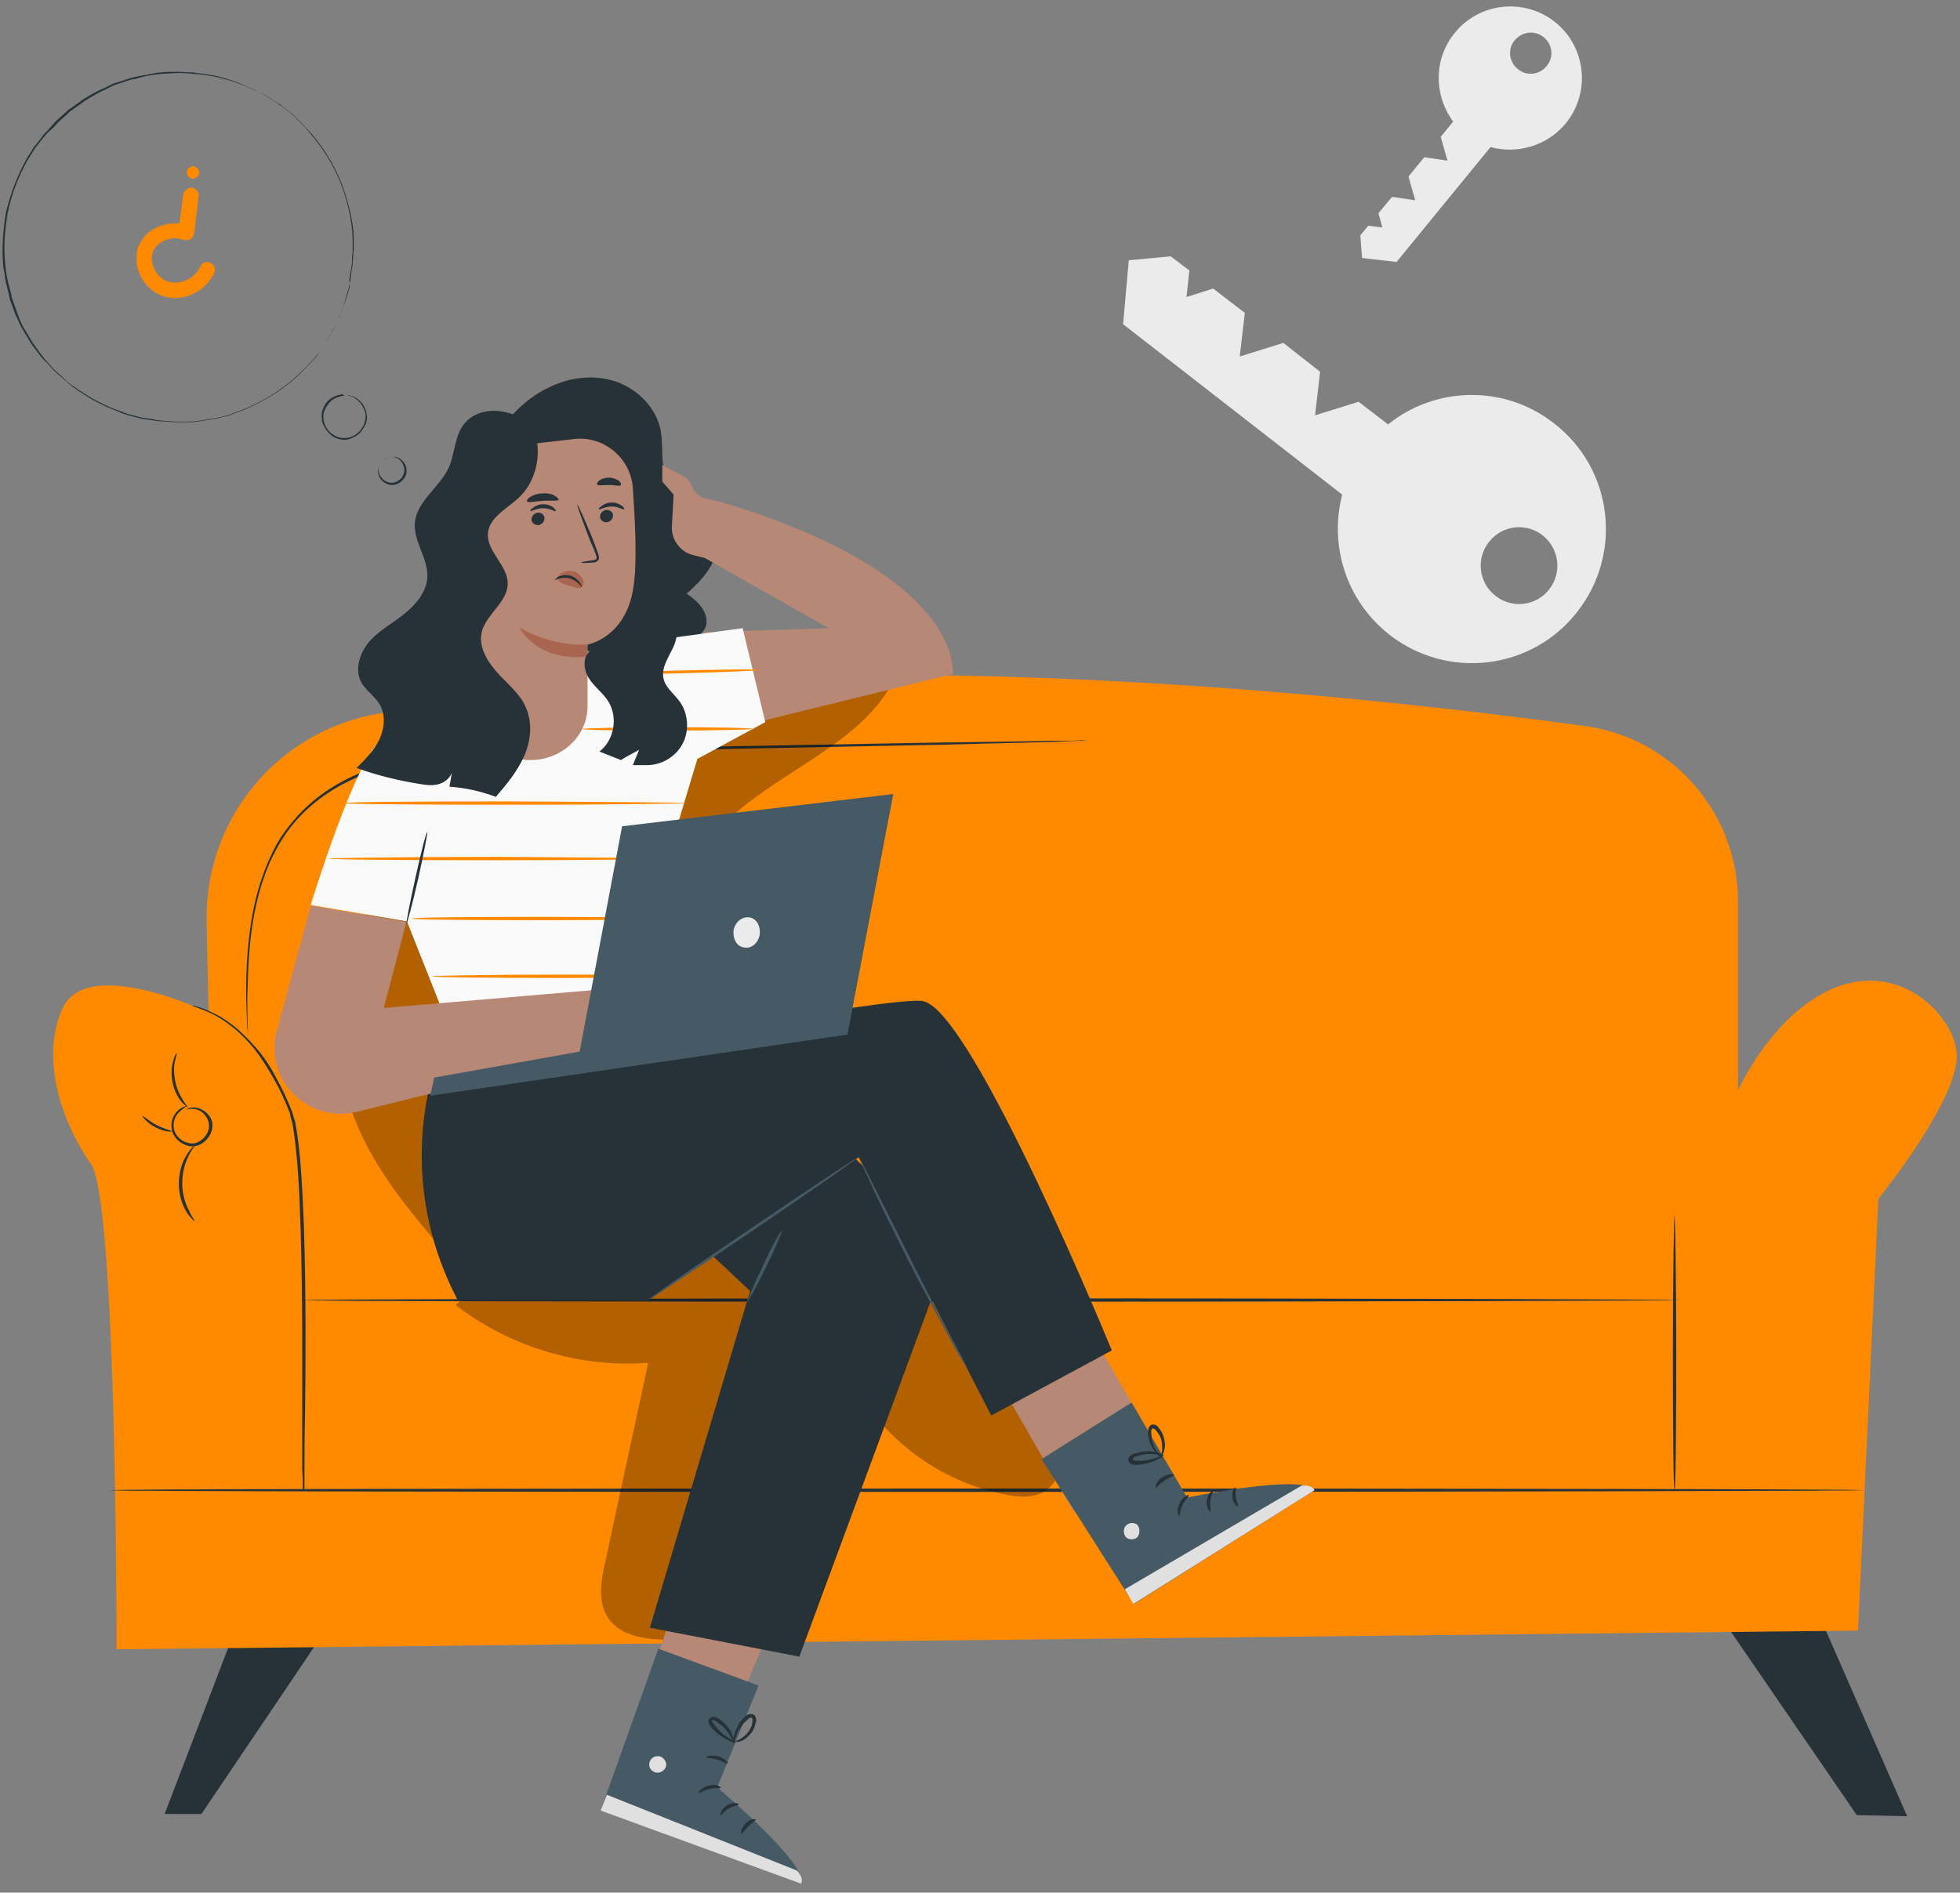 <svg width="117" height="113" viewBox="0 0 117 113" fill="none" xmlns="http://www.w3.org/2000/svg">
<rect x="0" y="0" width="117" height="113" fill="#808080" stroke="none"/>
<path d="M82.96 37.911C86.441 40.615 91.476 40.006 94.18 36.492C96.883 33.011 96.275 27.976 92.76 25.272C89.787 22.94 85.664 23.075 82.859 25.34L81.101 23.988L78.499 24.799L78.803 22.197L76.607 20.473L74.005 21.284L74.309 18.682L72.416 17.229L70.828 17.736L70.997 16.148L69.882 15.303L67.381 15.539L67.043 19.358L80.121 29.53C79.344 32.538 80.324 35.85 82.96 37.911ZM92.49 35.174C91.713 36.188 90.26 36.357 89.28 35.579C88.266 34.802 88.097 33.349 88.874 32.369C89.651 31.355 91.105 31.186 92.085 31.963C93.065 32.741 93.267 34.16 92.49 35.174Z" fill="#EBEBEB"/>
<path d="M93.471 7.361C94.957 5.536 94.687 2.832 92.862 1.345C91.037 -0.142 88.334 0.129 86.847 1.954C85.563 3.508 85.596 5.705 86.745 7.259L86.002 8.172L86.407 9.591L85.022 9.388L84.076 10.537L84.481 11.957L83.096 11.754L82.284 12.734L82.521 13.579L81.676 13.477L81.203 14.052L81.305 15.404L83.366 15.64L88.976 8.78C90.564 9.219 92.355 8.712 93.471 7.361ZM92.153 2.224C92.693 2.663 92.761 3.441 92.321 3.947C91.882 4.488 91.105 4.556 90.598 4.116C90.057 3.677 89.99 2.9 90.429 2.393C90.868 1.886 91.612 1.785 92.153 2.224Z" fill="#EBEBEB"/>
<path d="M102.492 96.206L110.839 108.372L113.847 108.439L108.372 95.936L102.492 96.206Z" fill="#263238"/>
<path d="M14.221 96.814L9.828 108.304H12.025L19.73 96.882L14.221 96.814Z" fill="#263238"/>
<path d="M12.331 55.078L12.669 69.948C12.703 72.043 14.393 73.733 16.522 73.8L99.723 75.659C101.92 75.693 103.745 73.936 103.745 71.739V53.828C103.745 48.556 99.858 44.061 94.62 43.352C79.379 41.257 47.984 38.046 22.605 42.608C16.522 43.656 12.196 48.962 12.331 55.078Z" fill="#FF8A00"/>
<path d="M11.959 60.249C11.959 60.249 5.099 57.072 3.713 60.249C2.327 63.426 3.882 67.312 5.437 69.509C6.991 71.705 6.957 98.471 6.957 98.471L110.909 97.355L112.125 71.57C112.125 71.57 117.127 65.42 116.789 62.784C116.485 60.148 112.26 56.295 107.428 60.249C102.595 64.203 101.345 72.449 101.345 72.449L18.481 73.057C18.515 73.091 18.785 61.499 11.959 60.249Z" fill="#FF8A00"/>
<path d="M100.33 77.619C100.33 77.653 81.912 77.72 59.202 77.72C36.492 77.72 18.074 77.687 18.074 77.619C18.074 77.585 36.492 77.518 59.202 77.518C81.912 77.518 100.33 77.585 100.33 77.619Z" fill="#263238"/>
<path d="M18.074 88.974C18.074 88.974 18.074 88.94 18.074 88.906C18.074 88.839 18.074 88.771 18.074 88.67C18.074 88.467 18.074 88.163 18.041 87.757C18.041 86.946 18.041 85.797 18.041 84.378C18.041 81.505 18.074 77.585 17.939 73.226C17.872 71.063 17.77 68.968 17.466 67.109C17.398 66.872 17.331 66.67 17.297 66.433C17.196 66.23 17.128 65.994 17.027 65.791C16.858 65.385 16.655 64.98 16.452 64.608C16.047 63.865 15.641 63.223 15.202 62.648C14.762 62.107 14.289 61.634 13.85 61.296C13.411 60.958 13.005 60.688 12.633 60.519C11.924 60.181 11.484 60.08 11.484 60.046C11.484 60.046 11.518 60.046 11.552 60.046C11.62 60.046 11.687 60.08 11.789 60.114C11.991 60.147 12.295 60.282 12.667 60.451C13.039 60.62 13.444 60.857 13.918 61.229C14.357 61.567 14.83 62.04 15.303 62.581C15.776 63.121 16.216 63.797 16.587 64.54C16.79 64.912 16.993 65.318 17.162 65.723C17.263 65.926 17.331 66.129 17.432 66.365C17.5 66.602 17.567 66.805 17.635 67.041C17.973 68.934 18.041 70.995 18.142 73.192C18.277 77.551 18.243 81.505 18.209 84.378C18.176 85.797 18.176 86.946 18.176 87.757C18.176 88.129 18.176 88.467 18.176 88.67C18.176 88.771 18.176 88.839 18.176 88.906C18.074 88.94 18.074 88.974 18.074 88.974Z" fill="#263238"/>
<path d="M11.147 66.231C11.147 66.231 11.248 66.163 11.417 66.129C11.586 66.095 11.89 66.129 12.194 66.332C12.33 66.433 12.465 66.569 12.566 66.737C12.668 66.906 12.701 67.143 12.668 67.38C12.6 67.819 12.228 68.292 11.688 68.427C11.147 68.529 10.64 68.191 10.403 67.819C10.268 67.616 10.234 67.38 10.234 67.177C10.234 66.974 10.302 66.771 10.37 66.636C10.539 66.332 10.775 66.163 10.944 66.095C11.113 66.028 11.214 66.028 11.214 66.028C11.214 66.028 11.113 66.062 10.978 66.163C10.843 66.264 10.606 66.433 10.471 66.704C10.336 66.974 10.302 67.38 10.505 67.718C10.707 68.055 11.147 68.326 11.62 68.258C12.059 68.157 12.397 67.751 12.465 67.38C12.532 66.974 12.33 66.636 12.093 66.433C11.857 66.231 11.586 66.197 11.417 66.197C11.248 66.231 11.147 66.264 11.147 66.231Z" fill="#263238"/>
<path d="M11.622 72.921C11.622 72.921 11.386 72.752 11.149 72.381C10.912 72.009 10.676 71.401 10.676 70.691C10.676 69.981 10.879 69.373 11.115 69.001C11.352 68.596 11.554 68.427 11.588 68.427C11.622 68.461 11.419 68.663 11.25 69.035C11.047 69.407 10.879 70.015 10.879 70.657C10.879 71.333 11.081 71.908 11.284 72.279C11.453 72.685 11.656 72.888 11.622 72.921Z" fill="#263238"/>
<path d="M10.54 62.885C10.574 62.885 10.506 63.087 10.439 63.392C10.371 63.696 10.371 64.135 10.472 64.608C10.574 65.081 10.777 65.453 10.945 65.724C11.114 65.994 11.25 66.129 11.25 66.129C11.25 66.129 11.047 66.028 10.844 65.791C10.641 65.555 10.405 65.149 10.303 64.642C10.202 64.135 10.236 63.696 10.337 63.358C10.405 63.054 10.506 62.885 10.54 62.885Z" fill="#263238"/>
<path d="M8.511 66.636C8.544 66.602 8.849 66.906 9.355 67.177C9.829 67.413 10.268 67.514 10.268 67.548C10.268 67.582 9.795 67.582 9.288 67.312C8.747 67.041 8.477 66.636 8.511 66.636Z" fill="#263238"/>
<path d="M111.279 88.974C111.279 89.008 87.826 89.075 58.932 89.075C30.004 89.075 6.551 89.041 6.551 88.974C6.551 88.906 30.004 88.873 58.932 88.873C87.86 88.873 111.279 88.906 111.279 88.974Z" fill="#263238"/>
<path d="M99.961 72.55C99.995 72.55 100.062 76.234 100.062 80.762C100.062 85.291 100.028 88.974 99.961 88.974C99.893 88.974 99.859 85.291 99.859 80.762C99.859 76.234 99.927 72.55 99.961 72.55Z" fill="#263238"/>
<path d="M65.252 44.197C65.252 44.197 65.184 44.197 65.083 44.197C64.981 44.197 64.812 44.197 64.609 44.231C64.17 44.231 63.562 44.264 62.785 44.298C61.196 44.332 58.932 44.4 56.093 44.467C50.45 44.569 42.643 44.737 34.059 44.907C31.897 44.974 29.801 44.94 27.774 45.075C25.746 45.211 23.82 45.481 22.062 46.123C20.305 46.731 18.784 47.745 17.703 48.962C17.162 49.57 16.723 50.246 16.385 50.922C16.013 51.598 15.777 52.307 15.574 52.95C15.168 54.301 14.999 55.552 14.898 56.667C14.797 57.782 14.797 58.762 14.763 59.539C14.763 60.317 14.763 60.925 14.797 61.364C14.797 61.567 14.797 61.736 14.797 61.837C14.797 61.939 14.797 62.006 14.797 62.006C14.797 62.006 14.797 61.939 14.797 61.837C14.797 61.736 14.797 61.567 14.763 61.364C14.729 60.959 14.729 60.35 14.695 59.539C14.695 58.762 14.695 57.782 14.797 56.667C14.898 55.552 15.067 54.267 15.473 52.916C15.675 52.24 15.946 51.53 16.284 50.854C16.622 50.145 17.095 49.469 17.635 48.86C18.717 47.61 20.271 46.562 22.029 45.954C23.786 45.312 25.78 45.042 27.774 44.907C29.801 44.771 31.897 44.771 34.059 44.737C42.677 44.569 50.45 44.433 56.093 44.332C58.898 44.298 61.196 44.264 62.785 44.231C63.562 44.231 64.17 44.231 64.609 44.197C64.812 44.197 64.981 44.197 65.083 44.197C65.184 44.197 65.252 44.197 65.252 44.197Z" fill="#263238"/>
<path d="M38.624 55.788C38.624 55.788 38.523 55.856 38.354 55.991C38.185 56.126 37.949 56.363 37.813 56.734C37.678 57.106 37.678 57.579 38.016 57.985C38.32 58.391 38.895 58.661 39.435 58.526C40.01 58.391 40.382 57.883 40.483 57.41C40.584 56.904 40.348 56.464 40.078 56.194C39.807 55.923 39.503 55.822 39.267 55.788C39.064 55.755 38.928 55.755 38.928 55.755C38.928 55.755 39.064 55.721 39.267 55.721C39.503 55.755 39.841 55.822 40.145 56.126C40.314 56.261 40.449 56.43 40.551 56.667C40.652 56.904 40.686 57.174 40.618 57.444C40.517 57.985 40.111 58.559 39.469 58.728C38.827 58.864 38.185 58.559 37.881 58.12C37.712 57.883 37.611 57.647 37.611 57.377C37.577 57.14 37.644 56.904 37.712 56.701C37.881 56.329 38.117 56.059 38.32 55.957C38.523 55.788 38.624 55.755 38.624 55.788Z" fill="#263238"/>
<path d="M37.204 64.541C37.171 64.541 37.069 64.169 36.934 63.527C36.833 62.919 36.731 62.006 37.002 61.026C37.272 60.046 37.914 59.336 38.455 59.032C38.725 58.863 38.995 58.796 39.164 58.762C39.333 58.728 39.435 58.728 39.435 58.728C39.435 58.762 39.029 58.796 38.522 59.134C38.015 59.471 37.407 60.181 37.171 61.094C36.934 62.006 37.002 62.885 37.069 63.527C37.171 64.135 37.238 64.541 37.204 64.541Z" fill="#263238"/>
<path d="M38.455 50.55C38.488 50.584 38.218 50.82 37.948 51.293C37.677 51.766 37.474 52.544 37.677 53.355C37.88 54.166 38.387 54.774 38.826 55.112C39.266 55.45 39.603 55.551 39.603 55.551C39.603 55.551 39.502 55.551 39.367 55.484C39.232 55.45 38.995 55.349 38.759 55.18C38.286 54.876 37.711 54.233 37.508 53.389C37.306 52.51 37.576 51.699 37.846 51.226C37.981 50.989 38.15 50.786 38.252 50.685C38.353 50.584 38.455 50.55 38.455 50.55Z" fill="#263238"/>
<path d="M38.151 57.309C38.151 57.377 37.306 57.377 36.326 57.715C35.346 58.052 34.637 58.526 34.603 58.492C34.569 58.458 35.245 57.883 36.259 57.545C37.273 57.208 38.151 57.275 38.151 57.309Z" fill="#263238"/>
<g opacity="0.3">
<path d="M27.199 77.923C30.444 80.424 34.6 81.674 38.689 81.37C37.844 85.358 36.966 89.312 36.121 93.299C35.884 94.347 35.682 95.53 36.222 96.476C37 97.794 38.791 97.929 40.311 97.895C42.001 97.862 43.758 97.828 45.279 97.051C47.408 95.936 48.557 93.604 49.368 91.339C50.179 89.075 50.889 86.676 52.612 84.986C54.539 87.183 57.209 88.704 60.081 89.244C60.926 89.413 61.872 89.447 62.548 88.906C63.224 88.365 63.427 87.419 63.258 86.574C63.089 85.73 62.616 84.986 62.142 84.276C60.487 81.708 58.831 79.174 57.209 76.605C56.533 75.558 55.823 74.476 54.674 73.969C53.795 73.597 52.782 73.631 51.801 73.665C43.725 74.138 35.715 75.355 27.841 77.281" fill="black"/>
</g>
<g opacity="0.3">
<path d="M53.661 39.905C51.667 45.177 44.199 46.393 41.563 51.395C38.961 56.329 42.171 62.885 39.502 67.819C38.521 69.644 36.798 70.996 35.852 72.82C35.21 74.037 34.872 75.524 33.824 76.436C32.607 77.518 30.715 77.484 29.228 76.808C27.775 76.132 26.626 74.882 25.578 73.631C23.618 71.3 21.759 68.799 20.847 65.892C19.259 60.891 20.712 55.247 23.889 51.091C27.065 46.934 31.763 44.095 36.697 42.406C41.664 40.716 46.902 40.074 52.107 39.601" fill="black"/>
</g>
<path d="M29.633 25.981C30.41 24.832 31.424 23.785 32.674 23.177C33.925 22.534 35.412 22.332 36.73 22.771C38.048 23.21 39.163 24.326 39.433 25.677C39.636 26.759 39.366 27.975 39.906 28.922C40.548 30.003 42.103 30.375 42.644 31.524C42.982 32.2 42.846 33.044 42.475 33.72C42.103 34.396 41.562 34.937 40.988 35.444C41.326 35.68 41.664 35.951 41.9 36.289C42.137 36.627 42.272 37.1 42.103 37.471C41.934 37.877 41.495 38.114 41.089 38.282C39.23 39.06 37.101 39.263 35.108 38.857C34.567 38.756 33.959 38.587 33.519 38.925" fill="#263238"/>
<path d="M43.151 30.003L42.07 33.315L49.471 37.506L42.036 37.742L42.577 43.758L56.872 40.243C56.872 40.277 57.75 34.43 43.151 30.003L42.137 29.767C41.766 29.665 41.461 29.429 41.326 29.057C41.225 28.787 41.022 28.55 40.752 28.415L39.535 27.773V28.753L40.211 29.53L40.11 31.389C40.042 32.2 40.617 32.977 41.394 33.146L42.07 33.315" fill="#B78876"/>
<path d="M26.962 41.966C26.657 41.966 23.954 42.642 22.366 44.602C20.811 46.596 18.547 54.031 18.547 54.031L24.292 55.011L26.759 61.229C26.759 61.229 41.426 59.303 40.648 58.525C39.871 57.748 38.249 56.565 38.249 56.565L41.628 45.312L45.684 43.115L44.332 37.505L36.154 38.621L26.962 41.966Z" fill="#FAFAFA"/>
<path d="M40.987 47.948C40.987 47.982 36.425 48.049 30.747 48.049C25.104 48.049 20.508 48.016 20.508 47.948C20.508 47.88 25.07 47.847 30.747 47.847C36.425 47.88 40.987 47.914 40.987 47.948Z" fill="#FF8A00"/>
<path d="M40.073 51.26C40.073 51.294 35.511 51.361 29.833 51.361C24.19 51.361 19.594 51.328 19.594 51.26C19.594 51.226 24.156 51.159 29.833 51.159C35.511 51.193 40.073 51.226 40.073 51.26Z" fill="#FF8A00"/>
<path d="M40.075 54.842C40.075 54.875 36.595 54.943 32.337 54.943C28.045 54.943 24.598 54.909 24.598 54.842C24.598 54.774 28.078 54.74 32.337 54.74C36.628 54.74 40.075 54.808 40.075 54.842Z" fill="#FF8A00"/>
<path d="M41.255 58.289C41.255 58.323 37.774 58.39 33.516 58.39C29.224 58.39 25.777 58.356 25.777 58.289C25.777 58.255 29.258 58.188 33.516 58.188C37.808 58.188 41.255 58.221 41.255 58.289Z" fill="#FF8A00"/>
<path d="M44.94 43.521C44.94 43.555 42.642 43.622 39.837 43.622C36.999 43.622 34.734 43.588 34.734 43.521C34.734 43.487 37.032 43.419 39.837 43.419C42.642 43.419 44.94 43.453 44.94 43.521Z" fill="#FF8A00"/>
<path d="M45.311 40.006C45.311 40.04 43.047 40.141 40.208 40.209C37.404 40.276 35.105 40.276 35.105 40.243C35.105 40.209 37.37 40.108 40.208 40.04C43.013 39.972 45.311 39.938 45.311 40.006Z" fill="#FF8A00"/>
<path d="M25.508 49.671C25.541 49.671 25.305 50.922 24.967 52.443C24.629 53.963 24.291 55.18 24.257 55.18C24.223 55.18 24.46 53.929 24.798 52.409C25.136 50.888 25.44 49.671 25.508 49.671Z" fill="#263238"/>
<path d="M41.495 91.88L37.203 105.364L42.374 105.871L47.206 94.178L41.495 91.88Z" fill="#B78876"/>
<path d="M45.28 100.633L42.813 106.716C42.813 106.716 48.187 111.245 47.849 112.427L35.852 108.102L39.299 98.436L45.28 100.633Z" fill="#455A64"/>
<path d="M39.298 104.857C39.028 104.823 38.791 105.026 38.758 105.297C38.724 105.567 38.927 105.803 39.197 105.837C39.467 105.871 39.771 105.634 39.771 105.364C39.771 105.094 39.501 104.823 39.264 104.857" fill="#E0E0E0"/>
<path d="M35.852 108.102L36.223 107.155L47.578 111.684C47.578 111.684 48.017 112.123 47.815 112.461L35.852 108.102Z" fill="#E0E0E0"/>
<path d="M43.017 106.749C42.983 106.817 42.679 106.716 42.341 106.817C41.969 106.885 41.733 107.087 41.699 107.054C41.665 107.02 41.868 106.716 42.307 106.614C42.713 106.479 43.051 106.682 43.017 106.749Z" fill="#263238"/>
<path d="M44.097 107.73C44.097 107.798 43.793 107.798 43.523 107.967C43.219 108.136 43.083 108.372 43.016 108.372C42.948 108.372 43.05 108 43.388 107.798C43.759 107.561 44.097 107.662 44.097 107.73Z" fill="#263238"/>
<path d="M44.264 109.487C44.197 109.487 44.23 109.149 44.501 108.879C44.771 108.608 45.075 108.575 45.109 108.642C45.109 108.71 44.873 108.811 44.67 109.048C44.433 109.251 44.332 109.487 44.264 109.487Z" fill="#263238"/>
<path d="M43.421 105.297C43.387 105.33 43.15 105.161 42.812 105.06C42.474 104.959 42.17 104.959 42.17 104.925C42.136 104.857 42.474 104.756 42.88 104.857C43.252 104.959 43.488 105.263 43.421 105.297Z" fill="#263238"/>
<path d="M43.896 104.046C43.896 104.08 43.66 104.012 43.288 103.809C43.119 103.708 42.916 103.573 42.713 103.404C42.612 103.302 42.511 103.201 42.443 103.1C42.409 103.032 42.342 102.998 42.308 102.897C42.274 102.795 42.274 102.66 42.409 102.559C42.511 102.491 42.612 102.491 42.713 102.525C42.815 102.559 42.882 102.593 42.916 102.627C43.051 102.694 43.153 102.795 43.254 102.897C43.457 103.1 43.592 103.269 43.66 103.471C43.829 103.843 43.862 104.08 43.829 104.08C43.795 104.08 43.727 103.843 43.524 103.539C43.423 103.37 43.288 103.201 43.085 103.032C42.984 102.964 42.882 102.863 42.781 102.795C42.68 102.728 42.544 102.66 42.511 102.728C42.477 102.762 42.477 102.762 42.511 102.795C42.511 102.829 42.578 102.897 42.612 102.931C42.68 103.032 42.781 103.133 42.849 103.235C43.017 103.404 43.187 103.573 43.355 103.674C43.693 103.911 43.93 104.012 43.896 104.046Z" fill="#263238"/>
<path d="M43.792 104.113C43.758 104.113 43.724 103.877 43.859 103.471C43.927 103.269 44.029 103.066 44.164 102.829C44.231 102.728 44.333 102.626 44.434 102.525C44.535 102.424 44.704 102.288 44.941 102.356C45.076 102.39 45.11 102.525 45.144 102.626C45.144 102.728 45.144 102.795 45.11 102.863C45.076 102.998 45.042 103.133 44.975 103.269C44.84 103.505 44.671 103.674 44.502 103.809C44.164 104.046 43.893 104.012 43.893 103.978C43.893 103.944 44.13 103.911 44.4 103.674C44.535 103.573 44.704 103.404 44.806 103.167C44.873 103.066 44.907 102.931 44.907 102.829C44.941 102.694 44.907 102.559 44.873 102.559C44.806 102.525 44.671 102.593 44.603 102.694C44.502 102.795 44.4 102.863 44.333 102.964C44.164 103.167 44.062 103.336 43.995 103.505C43.859 103.877 43.826 104.113 43.792 104.113Z" fill="#263238"/>
<path d="M57.715 79.174L64.102 90.258L69.34 86.913L62.919 75.659L57.715 79.174Z" fill="#B78876"/>
<path d="M67.549 83.736L70.861 89.414C70.861 89.414 77.755 87.961 78.465 88.974L67.684 95.767L62.176 87.116L67.549 83.736Z" fill="#455A64"/>
<path d="M67.213 91.07C67.044 91.272 67.044 91.576 67.213 91.779C67.382 91.948 67.72 91.948 67.889 91.779C68.058 91.61 68.058 91.205 67.889 91.036C67.686 90.867 67.314 90.901 67.179 91.137" fill="#E0E0E0"/>
<path d="M67.651 95.767L67.144 94.888L77.688 88.704C77.688 88.704 78.297 88.603 78.466 88.974L67.651 95.767Z" fill="#E0E0E0"/>
<path d="M70.961 89.278C70.995 89.346 70.758 89.515 70.59 89.853C70.421 90.191 70.454 90.495 70.387 90.495C70.319 90.529 70.218 90.157 70.421 89.751C70.59 89.346 70.961 89.211 70.961 89.278Z" fill="#263238"/>
<path d="M72.415 89.008C72.449 89.042 72.28 89.279 72.246 89.617C72.212 89.955 72.314 90.225 72.246 90.259C72.212 90.293 71.976 90.022 72.043 89.583C72.077 89.177 72.381 88.975 72.415 89.008Z" fill="#263238"/>
<path d="M73.901 89.955C73.867 89.988 73.631 89.786 73.563 89.414C73.529 89.042 73.698 88.772 73.732 88.806C73.8 88.839 73.732 89.076 73.766 89.38C73.833 89.684 73.935 89.921 73.901 89.955Z" fill="#263238"/>
<path d="M70.086 88.062C70.086 88.129 69.815 88.197 69.511 88.4C69.207 88.603 69.038 88.839 69.004 88.805C68.937 88.772 69.038 88.434 69.376 88.197C69.714 87.994 70.086 87.994 70.086 88.062Z" fill="#263238"/>
<path d="M69.409 86.913C69.409 86.947 69.24 87.082 68.868 87.251C68.699 87.318 68.463 87.386 68.192 87.42C68.057 87.454 67.922 87.454 67.787 87.454C67.719 87.454 67.652 87.454 67.55 87.42C67.449 87.386 67.348 87.284 67.348 87.149C67.348 87.048 67.415 86.947 67.517 86.879C67.584 86.811 67.686 86.811 67.753 86.778C67.888 86.744 68.023 86.71 68.159 86.676C68.429 86.642 68.666 86.642 68.868 86.676C69.274 86.744 69.477 86.879 69.477 86.913C69.477 86.947 69.24 86.845 68.868 86.811C68.666 86.811 68.463 86.811 68.226 86.845C68.091 86.879 67.99 86.913 67.855 86.947C67.719 86.98 67.618 87.048 67.618 87.116C67.618 87.149 67.618 87.149 67.652 87.183C67.686 87.183 67.753 87.183 67.821 87.217C67.956 87.217 68.091 87.217 68.192 87.217C68.429 87.183 68.666 87.149 68.835 87.082C69.172 87.014 69.375 86.879 69.409 86.913Z" fill="#263238"/>
<path d="M69.372 87.048C69.372 87.082 69.136 86.947 68.899 86.609C68.798 86.44 68.662 86.237 68.595 85.966C68.561 85.831 68.527 85.696 68.527 85.561C68.527 85.426 68.527 85.223 68.696 85.088C68.798 85.02 68.933 85.054 69.001 85.088C69.068 85.122 69.136 85.189 69.169 85.257C69.271 85.358 69.338 85.493 69.406 85.629C69.507 85.865 69.541 86.135 69.541 86.338C69.507 86.744 69.338 86.947 69.305 86.947C69.271 86.947 69.406 86.71 69.372 86.338C69.372 86.169 69.338 85.933 69.237 85.73C69.169 85.629 69.102 85.527 69.034 85.426C68.933 85.324 68.832 85.257 68.798 85.291C68.73 85.324 68.696 85.46 68.73 85.595C68.73 85.73 68.764 85.865 68.764 85.966C68.832 86.203 68.899 86.406 69.001 86.575C69.203 86.845 69.406 87.014 69.372 87.048Z" fill="#263238"/>
<path d="M38.725 77.619L51.263 69.103L59.171 84.513L66.369 80.627C66.369 80.627 58.089 60.418 55.115 59.776C53.459 59.404 34.332 63.054 34.332 63.054L32.203 61.972L26.796 61.33L26.458 62.209C24.565 67.041 24.768 72.448 27.066 77.112L27.336 77.653H38.725V77.619Z" fill="#263238"/>
<path d="M34.299 66.94C34.401 67.379 44.776 77.078 44.776 77.078L38.794 97.186L47.716 98.909L56.671 74.679L40.281 58.593L32.812 61.736L34.299 66.94Z" fill="#263238"/>
<path d="M51.264 69.069C51.298 69.103 48.493 71.063 45.046 73.394C41.566 75.76 38.761 77.619 38.727 77.585C38.693 77.551 41.498 75.591 44.945 73.259C48.392 70.927 51.231 69.035 51.264 69.069Z" fill="#455A64"/>
<path d="M57.685 81.606C57.685 81.606 57.584 81.438 57.381 81.133C57.178 80.829 56.942 80.39 56.638 79.815C56.029 78.7 55.184 77.146 54.306 75.422C53.427 73.699 52.65 72.11 52.109 70.961C51.839 70.387 51.636 69.914 51.467 69.576C51.332 69.238 51.231 69.069 51.264 69.069C51.264 69.069 51.366 69.238 51.535 69.542C51.704 69.88 51.94 70.353 52.211 70.894C52.785 72.043 53.596 73.631 54.441 75.355C55.32 77.078 56.131 78.666 56.739 79.782C57.043 80.322 57.28 80.762 57.449 81.1C57.618 81.438 57.719 81.606 57.685 81.606Z" fill="#455A64"/>
<path d="M46.669 73.496C46.703 73.53 46.297 74.476 45.723 75.659C45.148 76.842 44.641 77.754 44.607 77.72C44.574 77.686 44.979 76.74 45.554 75.558C46.094 74.375 46.601 73.462 46.669 73.496Z" fill="#455A64"/>
<path d="M18.548 54.065L16.521 61.567C16.25 62.547 16.385 63.561 16.858 64.439C17.703 65.994 19.494 66.805 21.218 66.399L37.27 62.445L35.581 59.1L22.908 60.181L24.259 55.044L18.548 54.065Z" fill="#B78876"/>
<path d="M25.68 65.42L25.916 64.338L34.601 62.784L37.136 49.334L53.323 47.407L50.586 61.77L25.68 65.42Z" fill="#455A64"/>
<path d="M44.401 56.565C43.962 56.498 43.725 56.025 43.793 55.518C43.894 55.045 44.3 54.707 44.739 54.774C45.178 54.842 45.415 55.315 45.347 55.822C45.246 56.329 44.84 56.667 44.401 56.565Z" fill="#EBEBEB"/>
<path d="M28.043 26.927L28.077 27.908L28.448 42.439C28.482 44.129 29.969 45.447 31.794 45.379C33.619 45.312 35.072 43.892 35.072 42.169C35.072 40.378 35.072 38.485 35.072 38.485C35.072 38.485 37.37 38.08 37.809 35.072C38.046 33.585 37.911 31.118 37.776 29.124C37.641 27.333 36.018 25.981 34.227 26.218L28.043 26.927Z" fill="#B78876"/>
<path d="M36.594 30.78C36.594 30.983 36.425 31.152 36.222 31.186C36.019 31.186 35.816 31.051 35.816 30.848C35.816 30.645 35.985 30.476 36.188 30.442C36.425 30.442 36.594 30.578 36.594 30.78Z" fill="#263238"/>
<path d="M37.268 30.409C37.234 30.476 36.93 30.239 36.524 30.239C36.119 30.239 35.815 30.442 35.747 30.409C35.713 30.375 35.781 30.307 35.916 30.206C36.051 30.104 36.254 30.003 36.524 30.003C36.794 30.003 36.997 30.104 37.133 30.206C37.234 30.273 37.268 30.375 37.268 30.409Z" fill="#263238"/>
<path d="M32.504 30.949C32.504 31.152 32.335 31.321 32.132 31.355C31.929 31.355 31.727 31.22 31.727 31.017C31.727 30.814 31.895 30.645 32.098 30.611C32.301 30.578 32.504 30.746 32.504 30.949Z" fill="#263238"/>
<path d="M33.178 30.51C33.144 30.578 32.84 30.341 32.434 30.341C32.029 30.341 31.725 30.544 31.657 30.51C31.623 30.476 31.691 30.409 31.826 30.307C31.961 30.206 32.164 30.105 32.434 30.105C32.705 30.105 32.907 30.206 33.043 30.307C33.144 30.409 33.212 30.51 33.178 30.51Z" fill="#263238"/>
<path d="M34.7 33.585C34.7 33.551 34.97 33.517 35.376 33.45C35.477 33.45 35.578 33.416 35.612 33.349C35.646 33.281 35.578 33.146 35.545 33.044C35.443 32.774 35.342 32.538 35.207 32.233C34.767 31.084 34.429 30.138 34.463 30.138C34.497 30.104 34.903 31.017 35.376 32.166C35.477 32.436 35.578 32.706 35.68 32.977C35.714 33.112 35.781 33.247 35.748 33.382C35.714 33.45 35.646 33.517 35.578 33.551C35.511 33.585 35.443 33.585 35.41 33.585C34.97 33.619 34.734 33.619 34.7 33.585Z" fill="#263238"/>
<path d="M35.071 38.486C35.071 38.486 33.043 38.654 31.016 37.472C31.016 37.472 32.029 39.533 35.037 39.195L35.071 38.486Z" fill="#AA6550"/>
<path d="M33.35 29.834C33.316 29.936 32.877 29.868 32.404 29.902C31.897 29.936 31.525 30.037 31.458 29.936C31.424 29.902 31.491 29.767 31.66 29.665C31.829 29.564 32.066 29.462 32.37 29.462C32.674 29.429 32.945 29.496 33.114 29.598C33.283 29.699 33.35 29.8 33.35 29.834Z" fill="#263238"/>
<path d="M37.064 28.956C36.997 29.057 36.693 28.956 36.355 28.956C36.017 28.956 35.713 29.023 35.645 28.922C35.611 28.888 35.645 28.787 35.78 28.686C35.915 28.584 36.118 28.517 36.355 28.517C36.591 28.517 36.794 28.618 36.929 28.686C37.064 28.821 37.098 28.922 37.064 28.956Z" fill="#263238"/>
<path d="M34.665 35.106C34.563 35.14 34.428 35.106 34.293 35.072C34.192 35.039 34.057 35.005 33.955 34.971C33.854 34.937 33.752 34.903 33.651 34.87C33.55 34.836 33.414 34.768 33.347 34.667C33.279 34.566 33.279 34.397 33.448 34.261C33.617 34.126 33.921 34.025 34.259 34.126C34.597 34.227 34.766 34.498 34.834 34.701C34.868 34.903 34.766 35.072 34.665 35.106Z" fill="#AA6550"/>
<path d="M34.735 35.038C34.702 35.072 34.499 34.667 33.992 34.531C33.519 34.396 33.113 34.667 33.113 34.633C33.113 34.633 33.181 34.531 33.316 34.43C33.485 34.362 33.755 34.295 34.026 34.362C34.296 34.43 34.499 34.633 34.6 34.768C34.735 34.937 34.735 35.038 34.735 35.038Z" fill="#263238"/>
<path d="M31.525 24.967C32.471 26.387 32.234 28.516 30.984 29.699C30.274 30.375 29.193 30.881 29.125 31.861C29.058 32.943 30.308 33.754 30.308 34.835C30.308 35.95 29.024 36.66 28.754 37.742C28.551 38.62 29.092 39.499 29.7 40.175C30.308 40.851 31.052 41.425 31.39 42.236C31.795 43.149 31.694 44.23 31.288 45.143C30.883 46.055 30.241 46.832 29.599 47.576C28.686 47.238 27.774 47.035 26.827 46.968C26.895 46.596 26.963 46.258 26.996 45.886C27.03 46.292 26.658 46.663 26.253 46.798C25.847 46.934 25.408 46.866 25.003 46.798C23.752 46.596 22.502 46.292 21.285 45.852C21.792 45.345 22.333 44.805 22.637 44.163C22.941 43.52 23.043 42.709 22.671 42.067C22.367 41.56 21.826 41.222 21.555 40.715C21.15 39.938 21.488 38.958 22.062 38.282C22.637 37.64 23.448 37.201 24.124 36.66C24.8 36.12 25.442 35.376 25.509 34.497C25.577 33.348 24.665 32.334 24.766 31.186C24.901 29.901 26.253 29.09 26.794 27.907C27.165 27.063 27.132 25.981 27.74 25.271C28.179 24.731 28.923 24.494 29.599 24.528C30.308 24.562 30.95 24.832 31.559 25.204" fill="#263238"/>
<path d="M35.31 38.823C34.77 39.127 34.804 39.938 35.142 40.479C35.479 41.02 36.02 41.391 36.324 41.898C36.899 42.844 36.662 44.196 35.784 44.872L37.068 45.379L37.338 45.21L38.149 44.771L37.778 45.683H38.622C39.501 45.683 40.346 45.176 40.751 44.399C41.157 43.622 41.089 42.608 40.582 41.898C40.244 41.425 39.704 41.053 39.602 40.479C39.467 39.803 39.974 39.161 40.244 38.519C40.684 37.437 40.278 36.052 39.332 35.376" fill="#263238"/>
<path d="M11.654 11.281C11.789 11.383 11.89 11.552 11.857 11.721L11.586 13.951C11.552 14.086 11.485 14.221 11.35 14.289C11.214 14.357 11.079 14.357 10.944 14.323C10.606 14.188 10.201 14.188 9.829 14.357C9.491 14.492 9.221 14.762 9.119 15.066C9.018 15.37 9.052 15.742 9.221 16.08C9.39 16.452 9.728 16.722 10.066 16.823C10.775 17.026 11.654 16.621 11.958 15.911C12.059 15.675 12.33 15.573 12.566 15.708C12.803 15.81 12.904 16.08 12.769 16.317C12.262 17.432 10.91 18.04 9.795 17.702C9.221 17.533 8.714 17.094 8.41 16.519C8.139 15.979 8.072 15.337 8.241 14.796C8.443 14.255 8.849 13.782 9.423 13.546C9.829 13.377 10.268 13.309 10.707 13.343L10.944 11.619C10.978 11.383 11.214 11.18 11.451 11.214C11.552 11.214 11.586 11.248 11.654 11.281Z" fill="#FF8A00"/>
<path d="M11.148 10.267C11.182 10.064 11.351 9.929 11.554 9.929C11.757 9.963 11.892 10.132 11.892 10.335C11.858 10.537 11.689 10.673 11.486 10.673C11.284 10.639 11.148 10.47 11.148 10.267Z" fill="#FF8A00"/>
<path d="M20.577 23.616C20.577 23.616 20.476 23.616 20.273 23.683C20.07 23.717 19.8 23.852 19.597 24.123C19.496 24.258 19.394 24.427 19.327 24.63C19.293 24.832 19.293 25.069 19.36 25.272C19.496 25.711 19.935 26.117 20.476 26.151C21.016 26.184 21.489 25.846 21.692 25.407C21.794 25.204 21.828 24.968 21.828 24.765C21.794 24.562 21.726 24.393 21.625 24.224C21.422 23.92 21.185 23.751 21.016 23.683C20.847 23.616 20.712 23.582 20.712 23.582C20.712 23.582 20.746 23.582 20.78 23.582C20.814 23.582 20.847 23.582 20.881 23.616C20.915 23.616 20.949 23.65 21.016 23.65C21.219 23.717 21.489 23.886 21.692 24.19C21.794 24.359 21.861 24.528 21.895 24.765C21.929 24.968 21.895 25.238 21.76 25.441C21.625 25.711 21.456 25.914 21.219 26.049C20.983 26.184 20.712 26.286 20.442 26.252C20.138 26.218 19.901 26.117 19.698 25.914C19.496 25.745 19.36 25.508 19.259 25.272C19.192 25.035 19.192 24.799 19.225 24.562C19.293 24.359 19.394 24.157 19.496 24.021C19.732 23.751 20.036 23.616 20.239 23.582C20.273 23.582 20.34 23.548 20.374 23.548C20.408 23.548 20.442 23.548 20.476 23.548C20.543 23.616 20.577 23.616 20.577 23.616Z" fill="#263238"/>
<path d="M23.416 27.266C23.416 27.266 23.349 27.266 23.214 27.299C23.112 27.333 22.943 27.401 22.774 27.57C22.639 27.739 22.538 28.009 22.639 28.279C22.741 28.55 22.977 28.786 23.315 28.82C23.653 28.854 23.957 28.617 24.059 28.381C24.194 28.11 24.126 27.84 24.025 27.671C23.923 27.468 23.754 27.367 23.653 27.333C23.552 27.299 23.484 27.266 23.484 27.266C23.484 27.266 23.552 27.266 23.687 27.299C23.822 27.333 23.991 27.435 24.126 27.637C24.194 27.739 24.261 27.874 24.261 28.009C24.295 28.144 24.261 28.313 24.194 28.448C24.059 28.719 23.721 28.989 23.349 28.955C22.977 28.922 22.673 28.651 22.605 28.347C22.538 28.212 22.572 28.043 22.605 27.908C22.639 27.773 22.707 27.671 22.774 27.57C22.943 27.401 23.112 27.299 23.247 27.299C23.349 27.266 23.416 27.266 23.416 27.266Z" fill="#263238"/>
<path d="M20.881 16.891C20.881 16.891 20.881 16.823 20.915 16.722C20.915 16.621 20.949 16.452 20.982 16.215C20.982 16.114 21.016 15.979 21.05 15.843C21.05 15.708 21.05 15.573 21.084 15.404C21.084 15.235 21.084 15.066 21.118 14.897C21.118 14.796 21.118 14.694 21.118 14.627C21.118 14.525 21.118 14.424 21.118 14.322C21.118 13.511 20.915 12.498 20.543 11.382C20.171 10.267 19.529 9.051 18.549 7.935C18.414 7.8 18.313 7.665 18.177 7.53C18.042 7.395 17.907 7.26 17.772 7.124C17.704 7.057 17.637 6.989 17.569 6.922C17.502 6.854 17.434 6.786 17.333 6.719C17.164 6.584 17.029 6.482 16.86 6.347C16.792 6.28 16.691 6.212 16.623 6.178C16.522 6.111 16.454 6.077 16.353 6.009C16.184 5.908 16.015 5.806 15.812 5.671C15.643 5.57 15.44 5.468 15.237 5.401C15.136 5.367 15.035 5.299 14.933 5.266C14.899 5.232 14.832 5.232 14.798 5.198L14.629 5.13C14.224 4.995 13.818 4.793 13.379 4.725C13.176 4.657 12.939 4.59 12.737 4.556C12.5 4.522 12.297 4.488 12.061 4.455C11.959 4.455 11.824 4.421 11.723 4.421C11.621 4.421 11.486 4.421 11.385 4.387C11.148 4.387 10.912 4.353 10.675 4.353C10.202 4.387 9.729 4.387 9.222 4.455C9.087 4.488 8.985 4.488 8.85 4.522C8.783 4.522 8.715 4.522 8.681 4.556L8.512 4.59C8.276 4.657 8.039 4.725 7.803 4.759C7.566 4.826 7.33 4.928 7.093 4.995C6.992 5.029 6.856 5.063 6.721 5.13L6.383 5.299C5.91 5.502 5.471 5.773 5.032 6.043C4.829 6.212 4.592 6.347 4.389 6.516L4.22 6.617C4.153 6.651 4.119 6.719 4.085 6.753L3.781 7.023L3.477 7.293L3.207 7.597L2.869 7.902L2.733 8.037C2.7 8.104 2.666 8.138 2.598 8.206C2.429 8.409 2.26 8.645 2.091 8.848C1.956 9.084 1.787 9.321 1.652 9.558C1.111 10.504 0.706 11.551 0.469 12.667C0.267 13.782 0.199 14.897 0.334 15.979C0.368 16.249 0.402 16.519 0.469 16.79C0.537 17.06 0.604 17.33 0.672 17.567L0.706 17.77L0.773 17.972L0.909 18.344L1.044 18.716L1.179 19.087L1.348 19.459L1.449 19.628L1.551 19.797C1.686 20.034 1.821 20.237 1.956 20.473C2.26 20.879 2.531 21.318 2.902 21.69L3.139 21.96C3.207 22.061 3.308 22.129 3.409 22.23C3.612 22.399 3.781 22.568 3.95 22.737C4.153 22.906 4.356 23.041 4.558 23.177L4.694 23.278C4.761 23.312 4.795 23.346 4.863 23.379C4.964 23.447 5.065 23.515 5.167 23.582C5.572 23.852 6.012 24.055 6.451 24.258C6.654 24.36 6.89 24.427 7.127 24.528C7.228 24.562 7.33 24.596 7.465 24.664C7.566 24.697 7.701 24.731 7.803 24.765C8.039 24.833 8.242 24.866 8.479 24.934C8.715 24.968 8.918 25.002 9.154 25.035C9.594 25.137 10.033 25.137 10.472 25.171H10.641C10.709 25.171 10.743 25.171 10.81 25.171C10.912 25.171 11.013 25.171 11.148 25.171C11.351 25.171 11.588 25.171 11.79 25.137C11.993 25.103 12.196 25.069 12.399 25.035C12.5 25.035 12.601 25.002 12.703 25.002C12.804 24.968 12.906 24.968 13.007 24.934C13.21 24.9 13.412 24.833 13.582 24.799C13.683 24.765 13.784 24.731 13.852 24.697C13.953 24.664 14.021 24.63 14.122 24.596C14.291 24.528 14.494 24.461 14.663 24.393C14.832 24.326 15.001 24.224 15.17 24.157C16.522 23.515 17.569 22.67 18.38 21.791C18.482 21.69 18.583 21.588 18.684 21.487C18.786 21.386 18.853 21.25 18.955 21.149C19.022 21.048 19.124 20.946 19.191 20.845C19.225 20.777 19.259 20.744 19.293 20.676C19.326 20.608 19.36 20.575 19.394 20.507C19.529 20.304 19.664 20.101 19.766 19.899C19.867 19.696 19.969 19.493 20.07 19.324C20.104 19.223 20.171 19.155 20.205 19.054C20.239 18.952 20.306 18.885 20.306 18.783C20.374 18.614 20.442 18.445 20.476 18.31C20.543 18.175 20.577 18.04 20.645 17.905C20.678 17.77 20.712 17.668 20.746 17.567C20.813 17.364 20.847 17.195 20.881 17.094C20.847 16.959 20.881 16.891 20.881 16.891C20.881 16.891 20.881 16.959 20.847 17.06C20.813 17.161 20.78 17.33 20.712 17.533C20.678 17.634 20.645 17.77 20.611 17.905C20.577 18.04 20.509 18.175 20.476 18.31C20.408 18.445 20.374 18.614 20.306 18.783C20.273 18.885 20.239 18.952 20.205 19.054C20.171 19.155 20.104 19.223 20.07 19.324C19.969 19.493 19.901 19.696 19.766 19.899C19.631 20.101 19.529 20.304 19.394 20.507C19.36 20.575 19.326 20.608 19.293 20.676C19.259 20.744 19.225 20.777 19.191 20.845C19.124 20.946 19.022 21.048 18.955 21.183C18.887 21.284 18.786 21.419 18.684 21.521C18.583 21.622 18.482 21.724 18.38 21.825C17.603 22.703 16.522 23.548 15.17 24.191C15.001 24.258 14.832 24.36 14.663 24.427C14.494 24.495 14.291 24.562 14.122 24.63C14.021 24.664 13.953 24.697 13.852 24.731C13.75 24.765 13.683 24.799 13.582 24.833C13.379 24.866 13.21 24.934 13.007 24.968C12.906 25.002 12.804 25.002 12.703 25.035C12.601 25.035 12.5 25.069 12.399 25.069C12.196 25.103 11.993 25.137 11.79 25.171C11.588 25.204 11.351 25.204 11.148 25.204C11.047 25.204 10.945 25.204 10.81 25.204C10.743 25.204 10.709 25.204 10.641 25.204H10.472C10.033 25.171 9.594 25.171 9.154 25.103C8.918 25.069 8.715 25.035 8.479 25.002C8.242 24.934 8.039 24.9 7.803 24.833C7.701 24.799 7.566 24.765 7.465 24.731C7.363 24.697 7.228 24.664 7.127 24.596C6.89 24.495 6.687 24.427 6.451 24.326C6.012 24.123 5.572 23.92 5.167 23.65C5.065 23.582 4.964 23.515 4.863 23.447C4.795 23.413 4.761 23.379 4.694 23.346L4.558 23.244C4.356 23.109 4.153 22.94 3.95 22.771C3.747 22.602 3.578 22.433 3.376 22.264C3.274 22.163 3.173 22.095 3.105 21.994L2.835 21.69C2.463 21.386 2.193 20.946 1.855 20.507C1.72 20.27 1.584 20.068 1.449 19.831L1.348 19.662L1.247 19.493L1.078 19.121L0.909 18.75L0.773 18.378L0.638 18.006L0.571 17.803L0.537 17.601C0.469 17.33 0.402 17.06 0.334 16.79C0.3 16.519 0.267 16.249 0.199 15.979C0.098 14.897 0.165 13.748 0.368 12.633C0.638 11.518 1.044 10.47 1.584 9.49C1.72 9.253 1.889 9.017 2.024 8.78C2.193 8.578 2.362 8.375 2.531 8.138C2.565 8.071 2.598 8.037 2.666 7.969L2.801 7.834L3.071 7.53L3.342 7.226L3.646 6.955L3.95 6.685C3.984 6.651 4.051 6.584 4.085 6.55L4.254 6.448C4.457 6.28 4.694 6.144 4.896 5.975C5.336 5.705 5.775 5.435 6.282 5.232L6.62 5.063C6.721 4.995 6.856 4.962 6.992 4.928C7.228 4.86 7.465 4.759 7.701 4.691C7.938 4.624 8.174 4.556 8.445 4.522L8.614 4.488C8.681 4.488 8.749 4.455 8.783 4.455C8.918 4.421 9.019 4.421 9.154 4.387C9.628 4.286 10.134 4.286 10.608 4.286C10.844 4.286 11.081 4.319 11.317 4.319C11.419 4.319 11.554 4.319 11.655 4.353C11.757 4.353 11.892 4.387 11.993 4.387C12.23 4.421 12.466 4.455 12.669 4.488C12.906 4.522 13.108 4.59 13.345 4.657C13.784 4.759 14.19 4.928 14.595 5.097L14.764 5.164C14.798 5.198 14.866 5.198 14.899 5.232C15.001 5.266 15.102 5.333 15.204 5.367C15.406 5.468 15.575 5.536 15.778 5.671C15.947 5.773 16.15 5.908 16.319 6.009C16.42 6.077 16.488 6.111 16.589 6.178C16.657 6.246 16.758 6.313 16.826 6.347C16.995 6.482 17.13 6.584 17.299 6.719C17.366 6.786 17.468 6.854 17.535 6.922C17.603 6.989 17.671 7.057 17.738 7.124C17.873 7.26 18.009 7.395 18.144 7.53C18.279 7.665 18.38 7.8 18.515 7.969C19.495 9.084 20.138 10.301 20.509 11.416C20.881 12.531 21.05 13.545 21.05 14.39C21.05 14.492 21.05 14.593 21.05 14.694C21.05 14.796 21.05 14.897 21.05 14.965C21.05 15.134 21.016 15.336 21.016 15.472C21.016 15.64 21.016 15.776 20.982 15.911C20.949 16.046 20.949 16.181 20.915 16.283C20.881 16.485 20.847 16.654 20.847 16.79C20.881 16.857 20.881 16.891 20.881 16.891Z" fill="#263238"/>
</svg>
